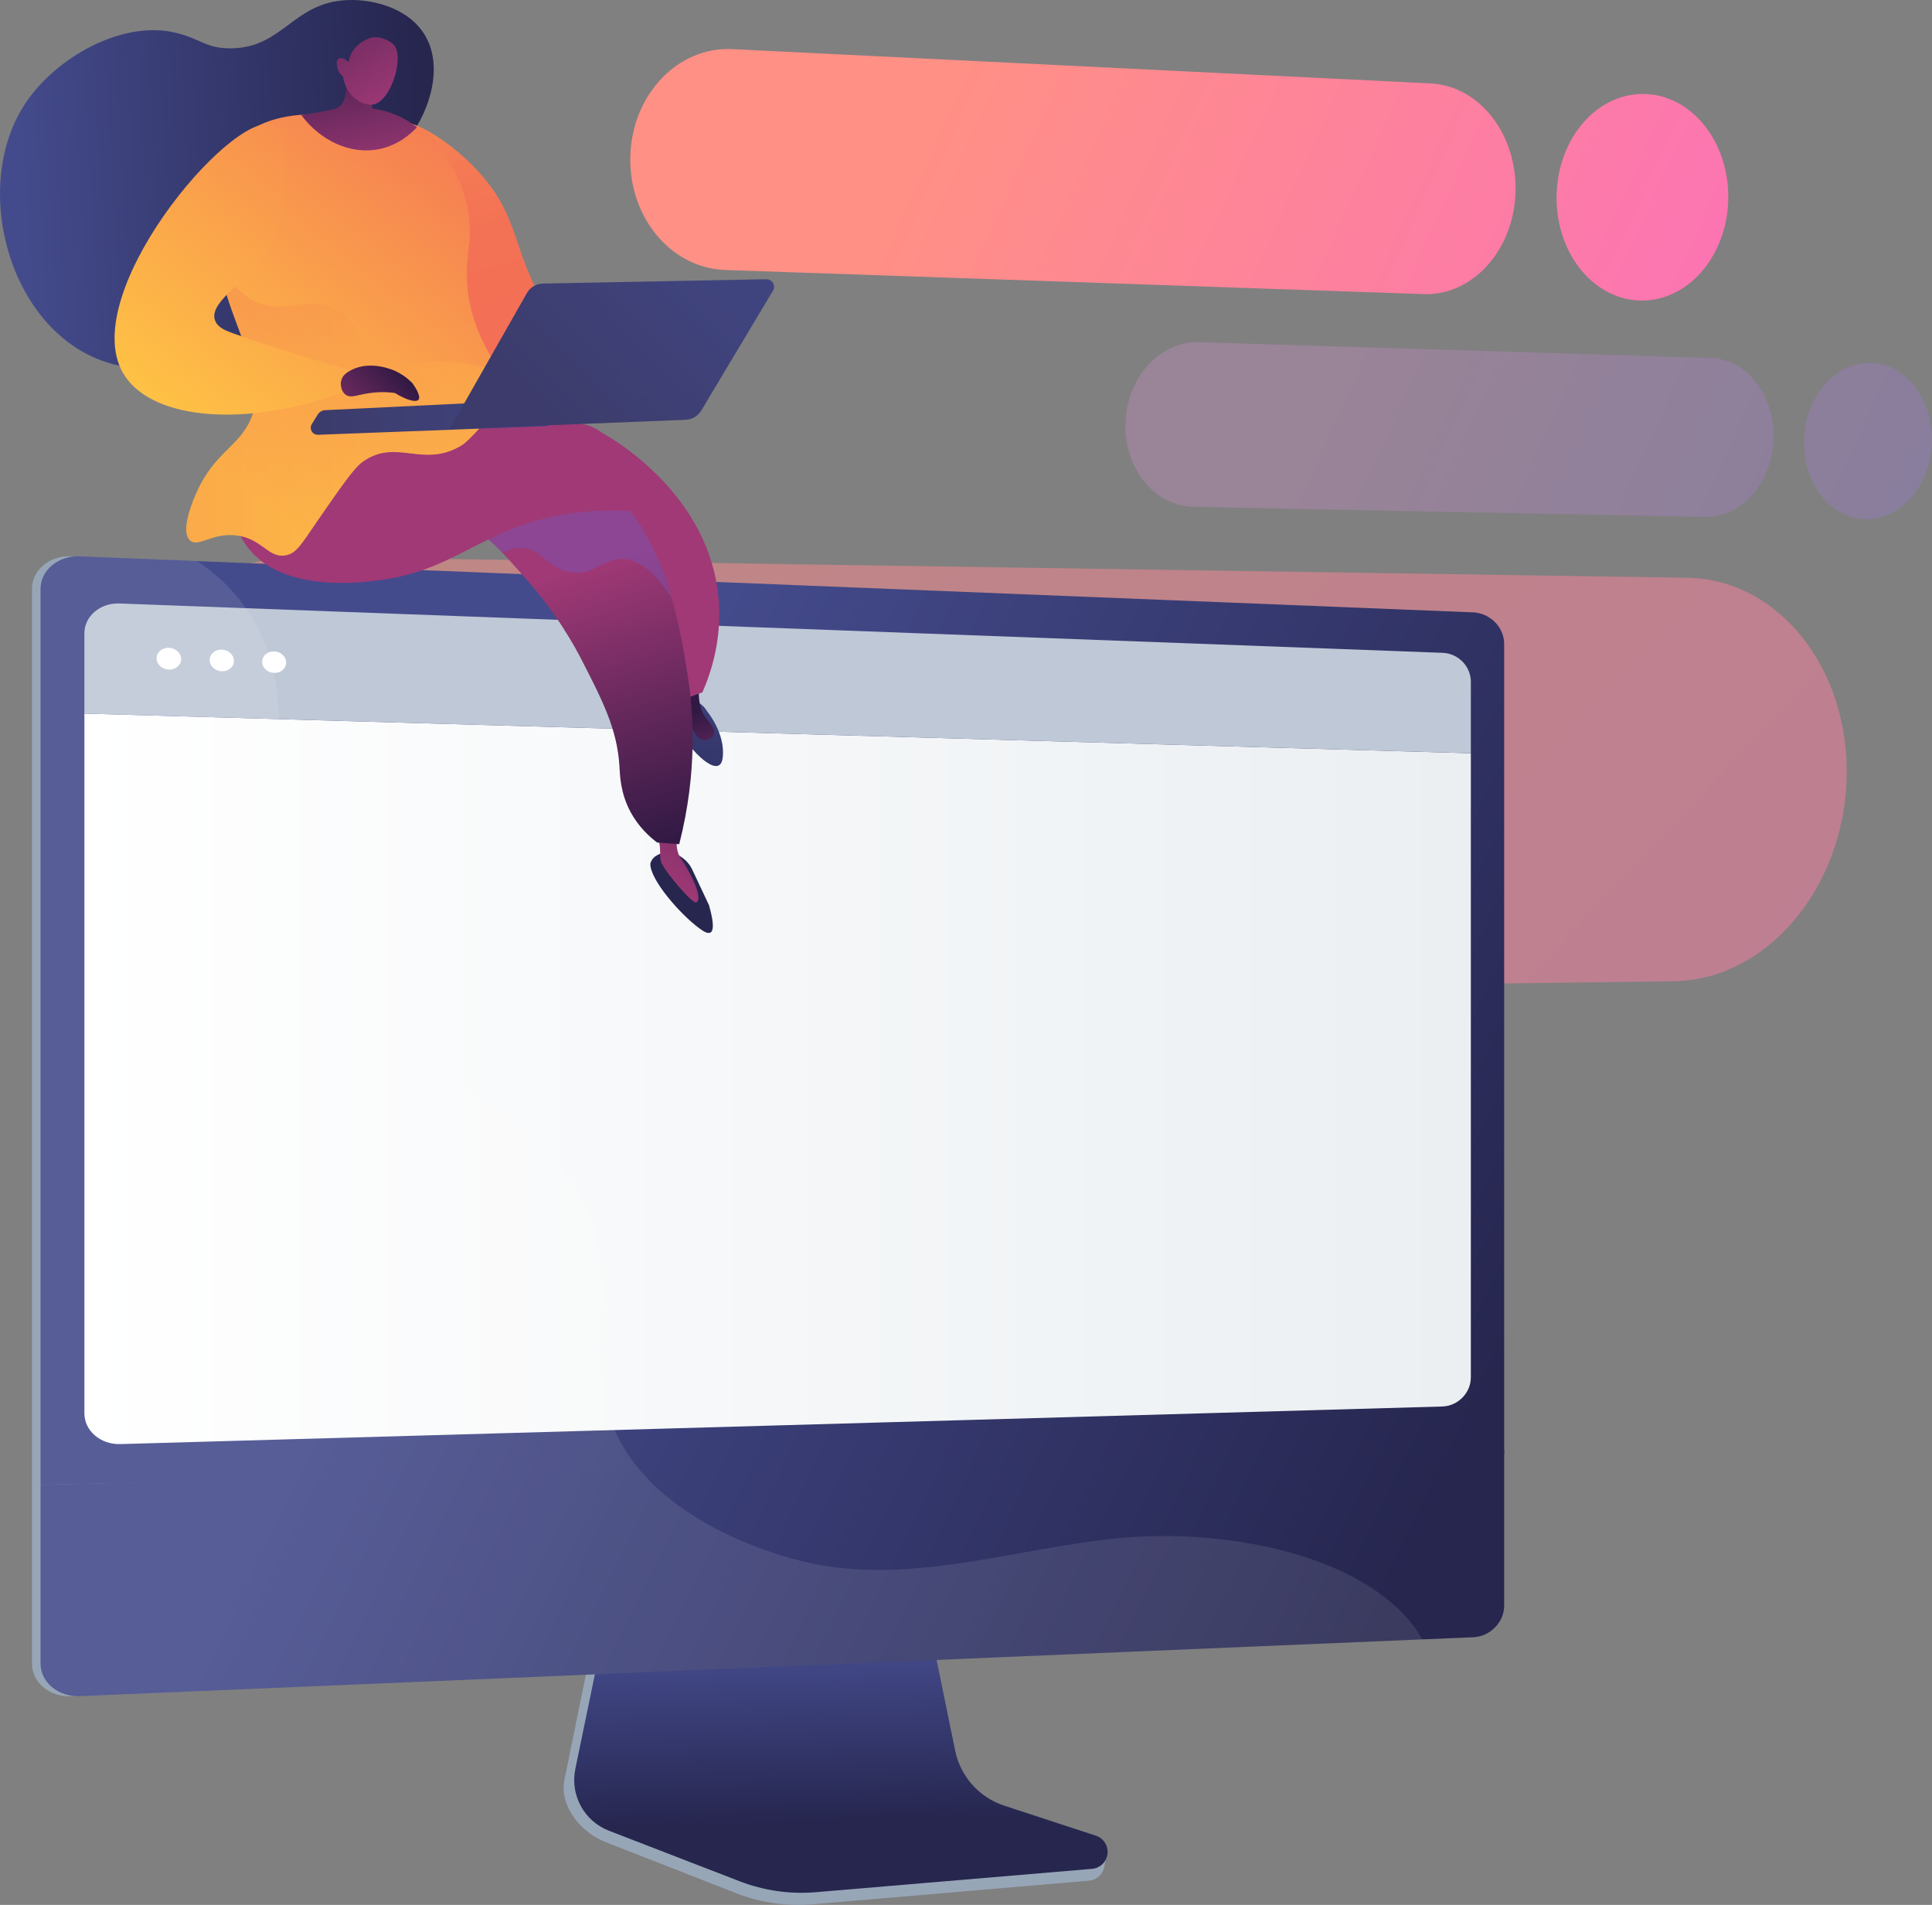 <svg width="783" height="772" viewBox="0 0 783 772" fill="none" xmlns="http://www.w3.org/2000/svg">
<rect x="0" y="0" width="783" height="772" fill="#808080" stroke="none"/>
<g clip-path="url(#clip0)">
<path opacity="0.5" d="M683.694 234.138L122.888 225.658C77.269 224.968 38.451 265.079 36.784 315.254C35.116 365.432 71.263 405.616 116.926 405.017L678.258 397.667C715.703 397.176 746.907 360.601 748.391 315.969C749.875 271.337 721.104 234.702 683.694 234.138Z" fill="url(#paint0_linear)"/>
<path opacity="0.5" d="M512.403 429.805L208.073 437.139C183.983 437.719 163.557 459.637 162.678 486.09C161.798 512.539 180.81 533.109 204.916 532.041L509.451 518.541C530.32 517.616 547.746 497.178 548.552 472.886C549.362 448.592 533.258 429.304 512.403 429.805Z" fill="url(#paint1_linear)"/>
<path d="M579.835 33.816L296.784 19.909C274.855 18.832 256.293 38.118 255.468 62.995C254.639 87.872 271.871 108.655 293.808 109.413L576.997 119.196C596.821 119.881 613.427 101.437 614.207 78.003C614.984 54.572 599.651 34.79 579.835 33.816Z" fill="url(#paint2_linear)"/>
<path d="M700.408 81.399C699.645 104.369 683.6 122.454 664.458 121.793C645.187 121.127 630.097 101.736 630.872 78.489C631.643 55.24 647.979 37.166 667.24 38.113C686.374 39.051 701.172 58.429 700.408 81.399Z" fill="url(#paint3_linear)"/>
<g opacity="0.5">
<path opacity="0.5" d="M693.318 145.09L486.028 138.657C470.153 138.163 456.723 152.785 456.108 171.318C455.492 189.851 467.93 205.126 483.807 205.436L691.176 209.482C705.861 209.768 718.188 195.653 718.776 177.956C719.364 160.259 707.998 145.546 693.318 145.09Z" fill="url(#paint4_linear)"/>
<path opacity="0.5" d="M782.973 179.545C782.31 196.948 770.258 210.774 755.983 210.426C741.636 210.075 730.49 195.551 731.159 177.986C731.829 160.421 744.05 146.597 758.392 147.113C772.662 147.622 783.634 162.142 782.973 179.545Z" fill="url(#paint5_linear)"/>
</g>
<path d="M605.481 589.421V260.912C605.481 254.177 599.891 253.403 593.087 253.128L28.604 225.481C20.013 225.135 12.964 231.069 12.964 238.67V601.723L605.481 589.421Z" fill="#97A6B7"/>
<path d="M12.964 601.723V674.229C12.964 681.829 20.013 687.747 28.604 687.386L590.567 658.684C597.371 658.395 605.481 657.492 605.481 650.754V587.314L12.964 601.723Z" fill="#97A6B7"/>
<path d="M405.748 736.237C395.574 732.862 387.971 724.231 385.826 713.622L371.02 640.359L244.363 644.855L228.774 721.18C226.592 731.87 235.33 742.594 245.393 746.529L298.384 767.258C308.239 771.113 318.834 772.65 329.364 771.749L441.353 762.171C444.625 761.89 447.253 759.317 447.633 756.018C448.014 752.717 450.307 749.011 447.185 747.978L405.748 736.237Z" fill="#97A6B7"/>
<path d="M407 731.781C396.837 728.449 389.242 719.926 387.1 709.45L372.307 637.108L248.736 641.554L233.164 716.919C230.984 727.473 236.752 738.057 246.807 741.944L299.743 762.411C309.588 766.217 320.172 767.736 330.691 766.845L442.567 757.389C445.836 757.114 448.462 754.573 448.842 751.312C449.222 748.053 447.256 744.976 444.137 743.953L407 731.781Z" fill="url(#paint6_linear)"/>
<path d="M609.604 260.909V589.426L260.094 596.673L16.439 601.725V238.665C16.439 231.072 23.637 225.132 32.23 225.477L79.918 227.393L597.031 248.172C603.844 248.442 609.604 254.177 609.604 260.909Z" fill="url(#paint7_linear)"/>
<path d="M34.205 289.193V572.789C34.205 579.867 40.75 585.474 48.728 585.245L584.491 570.011C590.886 569.83 596.103 564.516 596.103 558.202V305.266L34.205 289.193Z" fill="url(#paint8_linear)"/>
<path d="M596.103 305.271V276.243C596.103 270.058 590.991 264.809 584.729 264.575L48.431 244.571C40.618 244.28 34.205 249.715 34.205 256.647V289.193L596.103 305.271Z" fill="#BFC8D6"/>
<path d="M73.408 267.115C73.408 269.551 71.188 271.458 68.441 271.372C65.692 271.285 63.461 269.233 63.461 266.789C63.461 264.345 65.692 262.441 68.441 262.533C71.185 262.627 73.408 264.677 73.408 267.115Z" fill="white"/>
<path d="M94.811 267.817C94.811 270.239 92.615 272.135 89.903 272.049C87.187 271.962 84.982 269.923 84.982 267.496C84.982 265.065 87.187 263.172 89.903 263.264C92.615 263.355 94.811 265.395 94.811 267.817Z" fill="white"/>
<path d="M115.965 268.513C115.965 270.921 113.796 272.804 111.115 272.72C108.43 272.634 106.25 270.608 106.25 268.194C106.25 265.78 108.43 263.895 111.115 263.987C113.796 264.076 115.965 266.104 115.965 268.513Z" fill="white"/>
<path d="M609.604 587.314V650.754C609.604 657.487 603.881 663.232 597.072 663.52L576.519 664.389L32.273 687.381C23.68 687.745 16.439 681.824 16.439 674.223V601.725L259.366 595.824L609.604 587.314Z" fill="url(#paint9_linear)"/>
<path opacity="0.1" d="M576.433 664.389L32.23 687.381C23.637 687.745 16.439 681.824 16.439 674.223V238.665C16.439 231.072 23.637 225.132 32.23 225.477L79.918 227.393C87.232 232.296 93.783 238.346 99.011 245.537C99.246 245.856 99.489 246.171 99.705 246.489C103.768 252.262 106.666 258.285 108.692 264.486C109.587 267.194 110.313 269.929 110.901 272.704C112.218 278.841 112.865 285.107 113.135 291.456C113.715 304.875 112.66 318.65 112.717 332.22C112.83 359.724 114.549 387.207 132.8 409.349C146.317 425.749 168.335 431.977 186.605 441.512C207.932 452.643 226.643 467.408 237.478 489.337C250.778 516.251 238.29 545.484 246.791 573.285C247.444 575.432 248.221 577.525 249.108 579.551C251.677 585.463 255.171 590.88 259.347 595.818C259.582 596.107 259.822 596.388 260.075 596.668C276.339 615.355 302.374 627.029 324.939 632.68C371.252 644.259 419.286 624.191 465.262 622.613C498.384 621.483 544.195 628.955 568.557 653.861C571.501 656.872 574.145 660.448 576.433 664.389Z" fill="white"/>
<path d="M70.194 13.056C49.05 8.522 22.888 23.258 10.558 41.47C-11.859 74.584 2.899 131.832 40.924 146.033C65.453 155.196 97.294 145.555 111.243 126.48C123.931 109.129 114.693 93.711 130.503 77.999C143.747 64.836 154.892 69.799 165.978 55.466C174.142 44.914 180.094 26.489 171.814 13.617C164.834 2.774 149.845 -0.867 138.778 0.166C118.662 2.043 114.208 19.098 94.14 19.578C83.168 19.843 81.425 15.465 70.194 13.056Z" fill="url(#paint10_linear)"/>
<path d="M158.096 50.175C164.256 45.503 183.656 57.339 195.91 71.826C210.307 88.846 207.946 101.375 219.989 121.99C225.976 132.24 236.56 146.266 256.366 159.504C254.555 163.059 252.748 166.617 250.938 170.172C240.809 169.867 221.063 167.72 203.705 153.994C191.648 144.459 186.058 132.766 175.371 109.766C164.647 86.688 150.396 56.017 158.096 50.175Z" fill="url(#paint11_linear)"/>
<path d="M287.338 366.84L280.555 352.431C279.592 350.384 278.09 348.639 276.209 347.379L272.85 345.132C272.85 345.132 264.821 344.919 263.572 349.966C263.302 356.372 275.756 370.689 283.634 376.372C284.942 377.316 286.807 378.573 287.94 377.926C289.855 376.831 288.509 370.937 287.338 366.84Z" fill="url(#paint12_linear)"/>
<path d="M274.59 337.299C273.522 343.479 274.874 346.702 276.33 348.506C277.356 349.777 285.673 363.49 282.258 365.704C280.715 366.702 270.147 353.583 269.124 351.573C268.196 349.752 267.592 350.181 267.538 345.224C267.503 341.957 266.839 339.33 266.316 337.685C269.073 337.555 271.833 337.429 274.59 337.299Z" fill="url(#paint13_linear)"/>
<path d="M286.602 288.322C286.602 288.322 294.11 297.277 292.888 307.095C291.666 316.913 278.519 302.558 276.687 297.708C274.852 292.859 272.713 285.945 272.713 285.945C272.713 285.945 281.931 280.214 286.602 288.322Z" fill="url(#paint14_linear)"/>
<path d="M283.739 274.309C283.739 274.309 281.702 284.742 285.587 290.25C287.522 292.993 290.131 295.318 289.364 297.552C288.849 299.049 286.898 300.122 285.242 299.952C282.074 299.626 280.318 294.773 279.08 291.351C277.251 286.293 276.231 275.474 276.231 275.474L283.739 274.309Z" fill="url(#paint15_linear)"/>
<path d="M277.755 283.105C280.064 282.264 282.374 281.425 284.681 280.583C288.282 272.359 292.677 258.849 291.21 242.43C287.432 200.204 248.369 177.827 244.028 175.432C233.385 180.77 222.604 188.304 222.213 197.798C221.721 209.717 237.963 216.018 253.231 233.445C262.398 243.906 272.192 259.496 277.755 283.105Z" fill="url(#paint16_linear)"/>
<path d="M275.267 342.13C282.897 312.338 280.947 288.025 278.748 274.021C275.421 252.852 268.658 209.796 239.903 193.739C233.625 190.232 224.646 187.092 213.706 177.344C204.571 169.204 198.762 160.643 195.258 154.612C156.801 143.334 121.331 147.903 105.681 168.524C103.873 170.906 99.343 176.074 98.469 183.694C96.492 200.886 113.391 221.585 132.353 225.909C156.45 231.404 170.431 206.664 191.78 214.896C197.753 217.2 202.814 222.904 212.943 234.314C225.825 248.831 233.066 262.223 235.808 267.582C243.966 283.542 250.152 295.324 251.054 310.593C251.264 314.151 251.388 321.337 255.556 329.086C258.756 335.036 263.092 339.001 266.316 341.453C269.3 341.68 272.284 341.903 275.267 342.13Z" fill="url(#paint17_linear)"/>
<path opacity="0.3" d="M98.467 183.694C99.343 176.074 103.871 170.906 105.678 168.524C121.329 147.906 156.801 143.334 195.255 154.611C198.76 160.643 204.566 169.204 213.701 177.344C224.641 187.092 233.617 190.232 239.898 193.738C257.456 203.543 266.807 223.414 272.192 242.222C264.203 229.839 257.367 226.548 252.074 226.489C244.498 226.405 241.115 232.879 232.071 231.997C222.404 231.053 220.195 223.061 212.357 222.144C210.013 221.868 207.126 222.23 203.659 224.075C199.035 219.233 195.587 216.366 191.775 214.899C170.423 206.669 156.445 231.406 132.347 225.912C113.389 221.588 96.492 200.889 98.467 183.694Z" fill="url(#paint18_linear)"/>
<path d="M255.343 207.063C250.992 206.831 244.287 206.699 236.201 207.497C197.831 211.29 187.253 230.262 155.541 234.894C148.038 235.989 114.638 240.866 100.172 221.561C89.784 207.702 91.357 183.821 102.718 174.429C107.526 170.453 112.285 170.563 143.077 170.841C154.673 170.946 166.268 170.984 177.864 171.132C226.948 171.758 236.336 168.36 245.267 176.476C249.432 180.263 255.524 188.395 255.343 207.063Z" fill="url(#paint19_linear)"/>
<path d="M151.721 49.614C151.721 49.614 112.976 38.318 95.914 57.63C92.782 61.175 90.305 65.838 88.503 74.836C79.319 120.698 114.058 148.243 100.371 172.438C94.935 182.046 85.363 184.94 78.561 202.208C77.409 205.132 73.243 215.705 77.067 219.036C80.433 221.971 85.97 215.775 95.804 216.973C106.218 218.241 108.651 226.238 115.658 225.073C120.225 224.312 122.195 220.415 128.926 210.691C138.668 196.616 143.541 189.579 147.035 187.111C160.813 177.377 171.465 190.073 187.177 180.433C192.867 176.942 213.944 149.81 207.744 157.263C192.983 138.854 189.554 123.665 189.201 113.106C188.815 101.529 192.152 96.266 189.201 82.58C189.201 82.58 185.907 67.311 174.028 54.197C172.317 52.317 170.286 50.358 151.721 49.614Z" fill="url(#paint20_linear)"/>
<path d="M139.281 24.491C139.804 26.943 142.478 40.092 137.096 43.477C135.93 44.211 133.688 44.632 129.204 45.471C126.269 46.021 123.806 46.358 122.068 46.566C129.924 57.182 142.114 62.666 153.459 60.476C161.442 58.936 166.684 54.043 168.999 51.545C166.684 49.751 163.271 47.529 158.763 45.892C155.811 44.818 153.111 44.257 150.887 43.96C150.491 41.419 150.094 38.879 149.7 36.338C146.225 32.389 142.753 28.44 139.281 24.491Z" fill="url(#paint21_linear)"/>
<path d="M139.027 31.046C139.027 31.046 140.001 40.683 149.371 42.382C157.762 43.904 164.078 23.634 159.783 18.39C158.35 16.642 154.816 14.978 151.748 15.064C149.593 15.126 142.311 17.899 141.294 25.184C139.842 23.658 138.037 23.218 137.144 23.857C136.014 24.669 136.618 27.027 136.756 27.564C137.236 29.414 138.447 30.56 139.027 31.046Z" fill="url(#paint22_linear)"/>
<path opacity="0.3" d="M207.738 157.263C205.963 155.048 204.358 152.882 202.895 150.762C194.756 148.035 187.712 147.021 182.032 146.746C169.217 146.126 162.203 149.138 153.477 143.892C143.576 137.937 145.33 129.667 135.774 125.052C125.718 120.194 118.607 125.683 108.932 123.911C103.091 122.84 95.974 118.934 88.711 107.538C94.271 134.972 110.445 154.619 100.366 172.44C94.93 182.048 85.357 184.942 78.556 202.21C77.404 205.134 73.238 215.708 77.061 219.039C80.428 221.973 85.964 215.778 95.798 216.975C106.212 218.243 108.646 226.241 115.652 225.075C120.22 224.315 122.189 220.417 128.921 210.693C138.663 196.619 143.536 189.582 147.029 187.114C160.808 177.379 171.459 190.075 187.172 180.435C192.862 176.942 213.938 149.81 207.738 157.263Z" fill="url(#paint23_linear)"/>
<path d="M219.412 161.97L131.748 166.234C130.542 166.293 129.441 166.938 128.802 167.963L126.377 171.855C125.171 173.792 126.619 176.292 128.902 176.206L221.759 172.67L219.412 161.97Z" fill="url(#paint24_linear)"/>
<path d="M310.591 113.165L220.025 114.921C217.345 114.972 214.89 116.432 213.566 118.762L182.205 173.927L277.855 170.118C280.48 170.013 282.876 168.592 284.225 166.34L313.281 117.807C314.517 115.738 312.998 113.119 310.591 113.165Z" fill="url(#paint25_linear)"/>
<path opacity="0.3" d="M213.566 118.762C214.89 116.432 217.343 114.972 220.024 114.921L222.01 114.883C222.307 117.807 223.203 120.48 224.991 122.638C230.576 129.376 239.854 125.219 246.769 132.351C254.366 140.187 247.349 149.511 254.14 156.805C261.289 164.478 272.85 158.231 286.137 163.141L284.225 166.337C282.876 168.592 280.48 170.013 277.855 170.116L182.205 173.924L213.566 118.762Z" fill="url(#paint26_linear)"/>
<path d="M138.892 159.043C140.034 156.03 141.175 153.018 142.316 150.005C129.706 146.547 112.264 141.441 94.374 135.051C91.571 134.05 88.244 132.809 87.154 129.861C84.095 121.594 103.541 113.025 111.101 94.972C118.094 78.275 118.504 53.274 110.389 50.537C93.505 44.84 29.37 121.184 50.754 152.594C62.843 170.353 100.112 173.18 138.892 159.043Z" fill="url(#paint27_linear)"/>
<path d="M142.316 150.004C150.232 145.799 159.71 150.11 160.319 150.398C162.059 151.218 164.59 152.683 167.148 155.294C167.436 155.688 170.871 160.446 169.619 161.97C168.615 163.191 164.733 162.177 160.066 159.275C158.11 159 155.196 158.749 151.708 159.07C145.3 159.661 142.365 161.684 140.039 159.939C138.337 158.66 137.757 155.955 138.369 153.945C139.027 151.787 140.975 150.716 142.316 150.004Z" fill="url(#paint28_linear)"/>
</g>
<defs>
<linearGradient id="paint0_linear" x1="184.615" y1="120.017" x2="918.778" y2="813.503" gradientUnits="userSpaceOnUse">
<stop stop-color="#FF9085"/>
<stop offset="1" stop-color="#FB6FBB"/>
</linearGradient>
<linearGradient id="paint1_linear" x1="246.34" y1="376.587" x2="632.436" y2="741.292" gradientUnits="userSpaceOnUse">
<stop offset="0.004" stop-color="#E38DDD"/>
<stop offset="1" stop-color="#9571F6"/>
</linearGradient>
<linearGradient id="paint2_linear" x1="378.786" y1="45.527" x2="727.282" y2="203.963" gradientUnits="userSpaceOnUse">
<stop stop-color="#FF9085"/>
<stop offset="1" stop-color="#FB6FBB"/>
</linearGradient>
<linearGradient id="paint3_linear" x1="423.456" y1="-30.107" x2="754.377" y2="120.338" gradientUnits="userSpaceOnUse">
<stop stop-color="#FF9085"/>
<stop offset="1" stop-color="#FB6FBB"/>
</linearGradient>
<linearGradient id="paint4_linear" x1="546.679" y1="156.399" x2="800.313" y2="271.708" gradientUnits="userSpaceOnUse">
<stop offset="0.004" stop-color="#E38DDD"/>
<stop offset="1" stop-color="#9571F6"/>
</linearGradient>
<linearGradient id="paint5_linear" x1="577.492" y1="96.121" x2="822.863" y2="209.098" gradientUnits="userSpaceOnUse">
<stop offset="0.004" stop-color="#E38DDD"/>
<stop offset="1" stop-color="#9571F6"/>
</linearGradient>
<linearGradient id="paint6_linear" x1="338.944" y1="666.419" x2="340.868" y2="738.6" gradientUnits="userSpaceOnUse">
<stop stop-color="#444B8C"/>
<stop offset="0.996" stop-color="#26264F"/>
</linearGradient>
<linearGradient id="paint7_linear" x1="222.64" y1="383.44" x2="604.972" y2="569.509" gradientUnits="userSpaceOnUse">
<stop stop-color="#444B8C"/>
<stop offset="0.645" stop-color="#313365"/>
<stop offset="0.996" stop-color="#26264F"/>
</linearGradient>
<linearGradient id="paint8_linear" x1="34.204" y1="437.224" x2="596.104" y2="437.224" gradientUnits="userSpaceOnUse">
<stop stop-color="white"/>
<stop offset="0.996" stop-color="#EBEFF2"/>
</linearGradient>
<linearGradient id="paint9_linear" x1="140.968" y1="550.951" x2="523.364" y2="737.052" gradientUnits="userSpaceOnUse">
<stop stop-color="#444B8C"/>
<stop offset="0.996" stop-color="#26264F"/>
</linearGradient>
<linearGradient id="paint10_linear" x1="8.172" y1="80.242" x2="171.85" y2="70.701" gradientUnits="userSpaceOnUse">
<stop stop-color="#444B8C"/>
<stop offset="0.996" stop-color="#26264F"/>
</linearGradient>
<linearGradient id="paint11_linear" x1="170.437" y1="-7.461" x2="216.424" y2="144.234" gradientUnits="userSpaceOnUse">
<stop stop-color="#FFC444"/>
<stop offset="0.056" stop-color="#FDB647"/>
<stop offset="0.181" stop-color="#F99C4C"/>
<stop offset="0.32" stop-color="#F78851"/>
<stop offset="0.477" stop-color="#F57A54"/>
<stop offset="0.669" stop-color="#F37155"/>
<stop offset="0.996" stop-color="#F36F56"/>
</linearGradient>
<linearGradient id="paint12_linear" x1="288.406" y1="252.476" x2="277.399" y2="352.297" gradientUnits="userSpaceOnUse">
<stop stop-color="#444B8C"/>
<stop offset="0.996" stop-color="#26264F"/>
</linearGradient>
<linearGradient id="paint13_linear" x1="318.002" y1="277.912" x2="269.198" y2="360.495" gradientUnits="userSpaceOnUse">
<stop stop-color="#311944"/>
<stop offset="1" stop-color="#A03976"/>
</linearGradient>
<linearGradient id="paint14_linear" x1="287.669" y1="252.395" x2="276.662" y2="352.216" gradientUnits="userSpaceOnUse">
<stop stop-color="#444B8C"/>
<stop offset="0.996" stop-color="#26264F"/>
</linearGradient>
<linearGradient id="paint15_linear" x1="283.37" y1="287.967" x2="299.148" y2="329.072" gradientUnits="userSpaceOnUse">
<stop stop-color="#311944"/>
<stop offset="1" stop-color="#A03976"/>
</linearGradient>
<linearGradient id="paint16_linear" x1="3854.45" y1="3895.85" x2="3724.68" y2="3763.28" gradientUnits="userSpaceOnUse">
<stop stop-color="#311944"/>
<stop offset="1" stop-color="#A03976"/>
</linearGradient>
<linearGradient id="paint17_linear" x1="228.993" y1="354.837" x2="193.834" y2="243.539" gradientUnits="userSpaceOnUse">
<stop stop-color="#311944"/>
<stop offset="1" stop-color="#A03976"/>
</linearGradient>
<linearGradient id="paint18_linear" x1="228.99" y1="354.838" x2="193.831" y2="243.54" gradientUnits="userSpaceOnUse">
<stop stop-color="#AA80F9"/>
<stop offset="0.996" stop-color="#6165D7"/>
</linearGradient>
<linearGradient id="paint19_linear" x1="3823.04" y1="3926.6" x2="3693.27" y2="3794.03" gradientUnits="userSpaceOnUse">
<stop stop-color="#311944"/>
<stop offset="1" stop-color="#A03976"/>
</linearGradient>
<linearGradient id="paint20_linear" x1="87.198" y1="189.289" x2="208.441" y2="35.861" gradientUnits="userSpaceOnUse">
<stop stop-color="#FFC444"/>
<stop offset="0.996" stop-color="#F36F56"/>
</linearGradient>
<linearGradient id="paint21_linear" x1="137.595" y1="6.958" x2="150.108" y2="73.347" gradientUnits="userSpaceOnUse">
<stop stop-color="#311944"/>
<stop offset="1" stop-color="#A03976"/>
</linearGradient>
<linearGradient id="paint22_linear" x1="114.12" y1="-32.002" x2="160.043" y2="43.33" gradientUnits="userSpaceOnUse">
<stop stop-color="#311944"/>
<stop offset="1" stop-color="#A03976"/>
</linearGradient>
<linearGradient id="paint23_linear" x1="208.868" y1="166.363" x2="75.484" y2="166.363" gradientUnits="userSpaceOnUse">
<stop stop-color="#FFC444"/>
<stop offset="0.996" stop-color="#F36F56"/>
</linearGradient>
<linearGradient id="paint24_linear" x1="221.76" y1="169.09" x2="125.941" y2="169.09" gradientUnits="userSpaceOnUse">
<stop stop-color="#40447E"/>
<stop offset="0.996" stop-color="#3C3B6B"/>
</linearGradient>
<linearGradient id="paint25_linear" x1="283.035" y1="108.662" x2="220.229" y2="170.981" gradientUnits="userSpaceOnUse">
<stop stop-color="#40447E"/>
<stop offset="0.996" stop-color="#3C3B6B"/>
</linearGradient>
<linearGradient id="paint26_linear" x1="283.035" y1="108.662" x2="220.229" y2="170.981" gradientUnits="userSpaceOnUse">
<stop stop-color="#40447E"/>
<stop offset="0.996" stop-color="#3C3B6B"/>
</linearGradient>
<linearGradient id="paint27_linear" x1="64.323" y1="171.438" x2="189.818" y2="12.63" gradientUnits="userSpaceOnUse">
<stop stop-color="#FFC444"/>
<stop offset="0.996" stop-color="#F36F56"/>
</linearGradient>
<linearGradient id="paint28_linear" x1="161.754" y1="150.201" x2="129.909" y2="180.217" gradientUnits="userSpaceOnUse">
<stop stop-color="#311944"/>
<stop offset="1" stop-color="#A03976"/>
</linearGradient>
<clipPath id="clip0">
<rect width="783" height="772" fill="white"/>
</clipPath>
</defs>
</svg>
